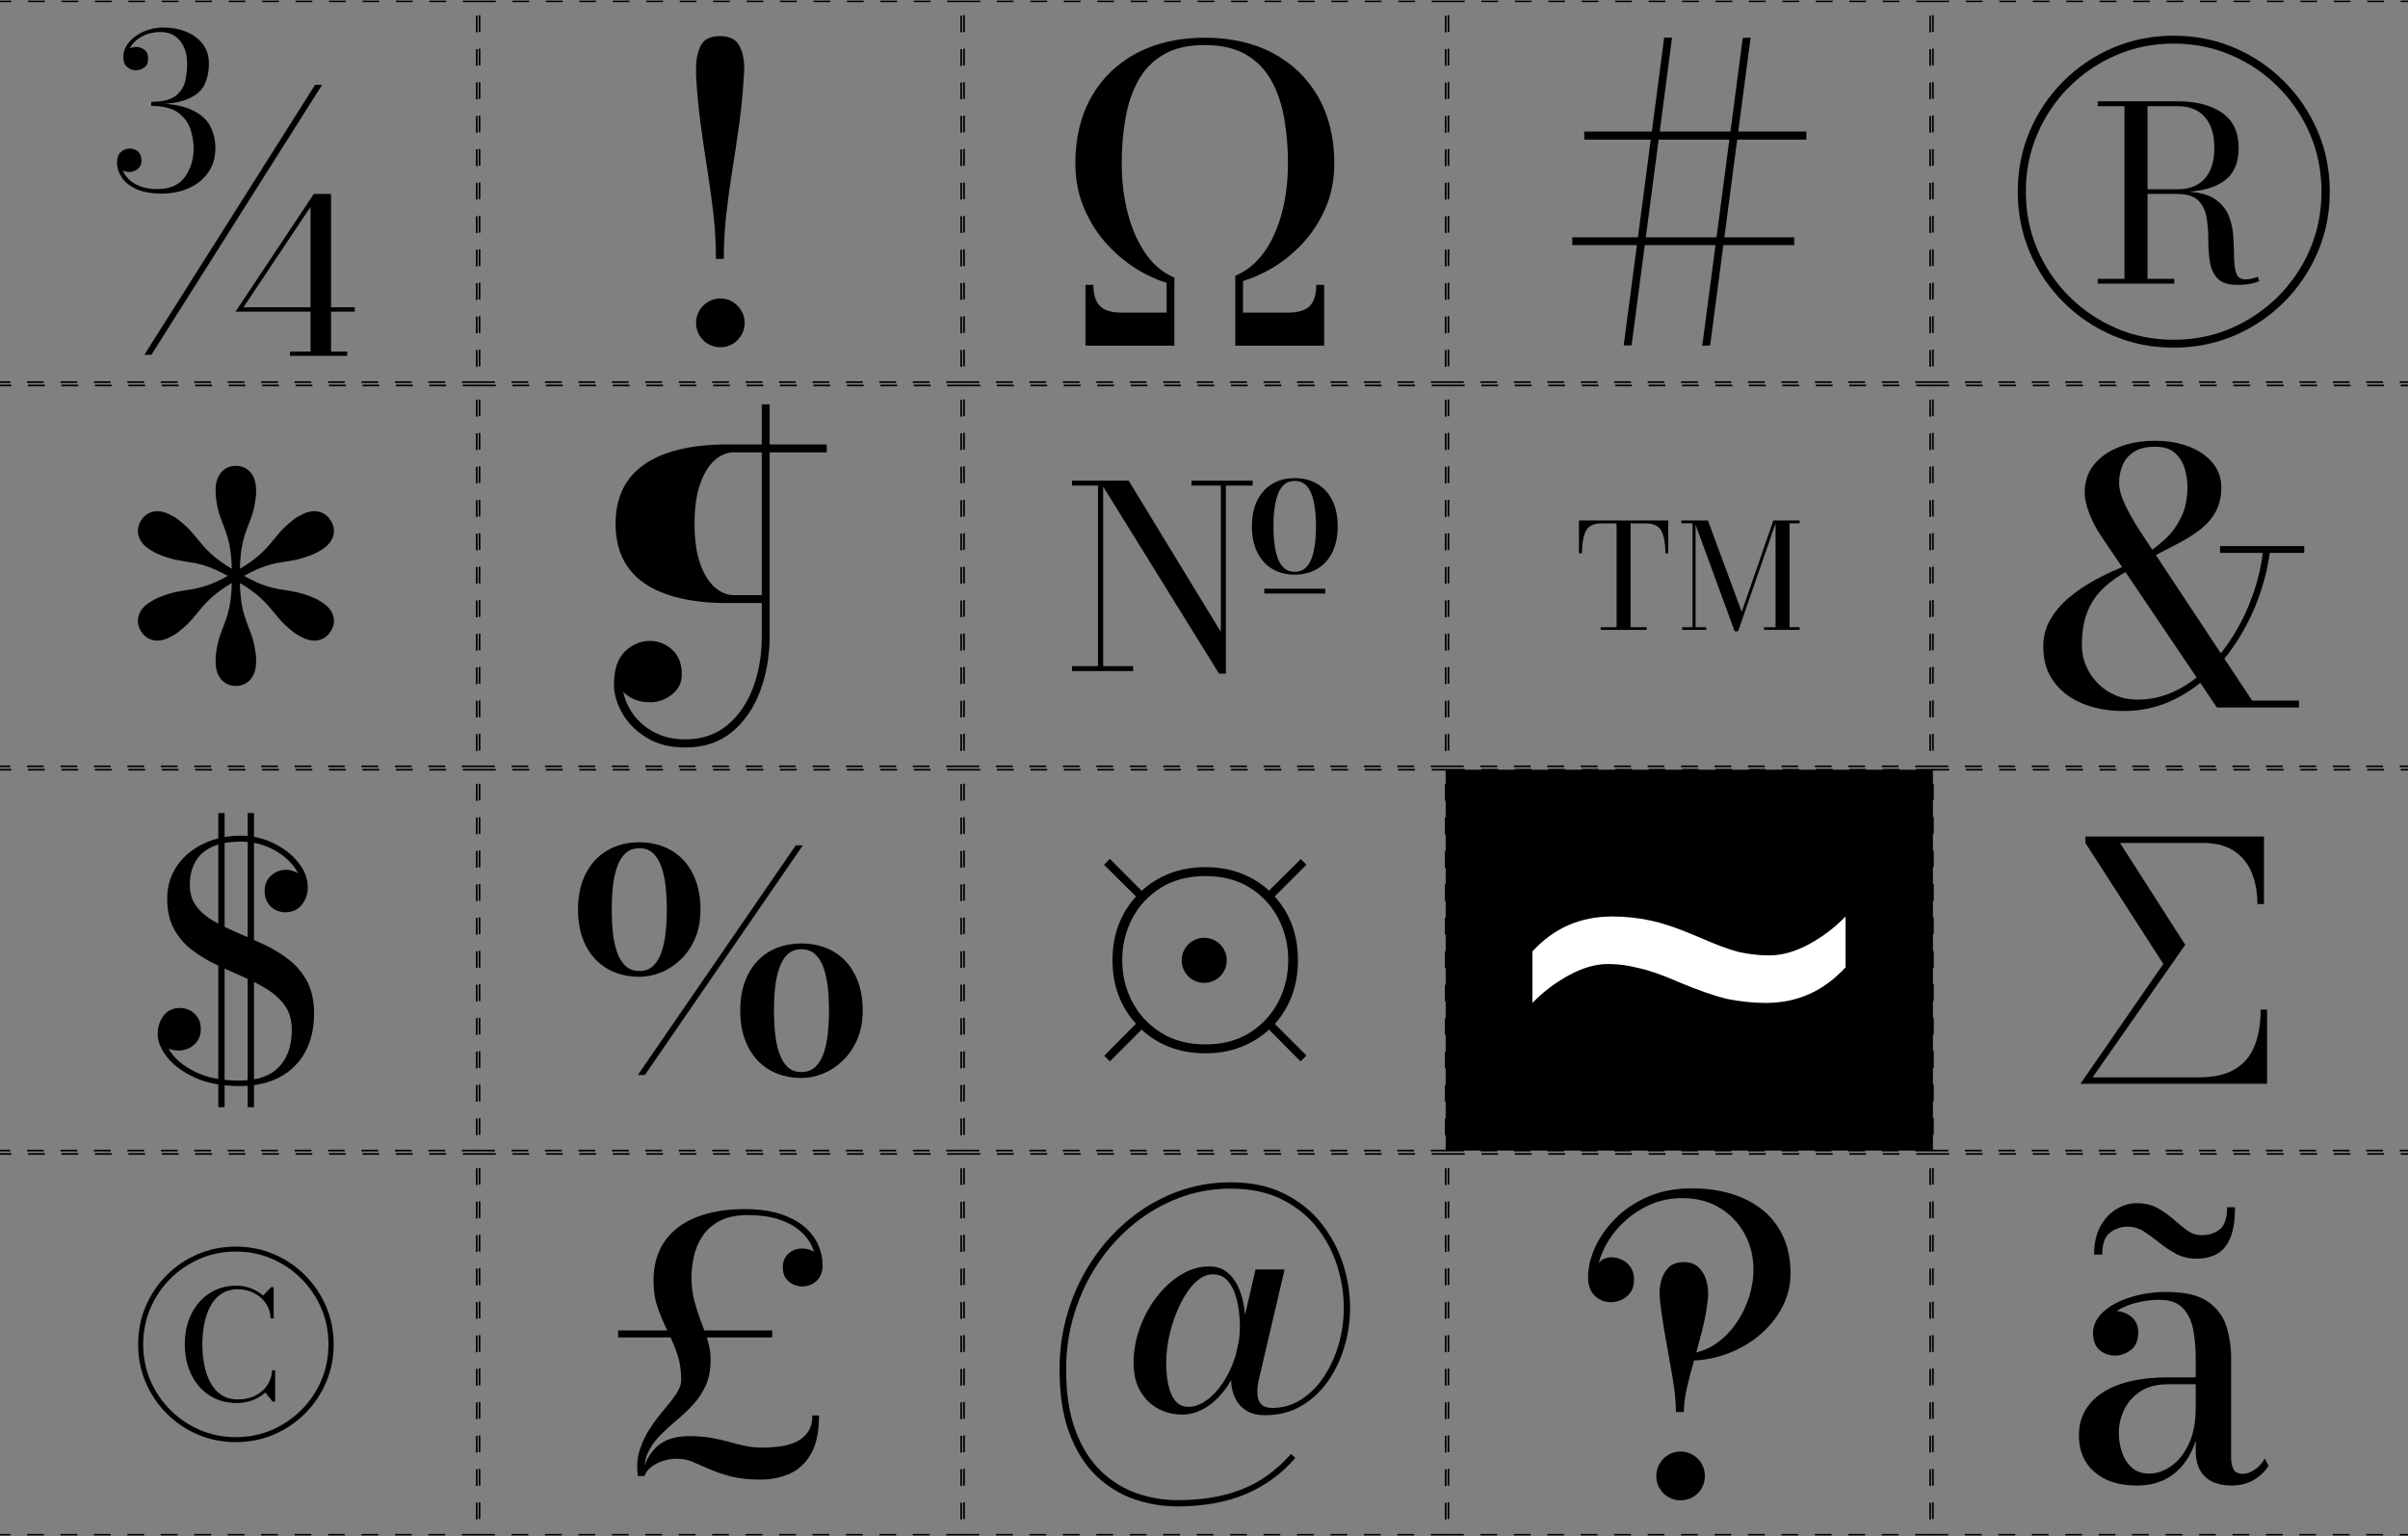 <svg width="1440" height="919" viewBox="0 0 1440 919" fill="none" xmlns="http://www.w3.org/2000/svg">
<rect x="0" y="0" width="1440" height="919" fill="#808080" stroke="none"/>
<g clip-path="url(#clip0_201:143)">
<path d="M96.545 115.78C90.451 115.78 85.451 114.884 81.543 113.092C77.635 111.3 74.729 108.984 72.832 106.151C70.927 103.319 69.979 100.32 69.979 97.161C69.979 94.511 70.715 92.461 72.187 91.026C73.659 89.591 75.503 88.877 77.726 88.877C79.661 88.877 81.293 89.507 82.621 90.76C83.948 92.013 84.609 93.79 84.609 96.09C84.609 98.171 83.873 99.819 82.4 101.041C80.928 102.264 79.228 102.871 77.294 102.871C75.427 102.871 73.765 102.332 72.293 101.254C70.821 100.176 70.085 98.816 70.085 97.161H72.559C72.559 100.031 73.416 102.666 75.138 105.073C76.861 107.48 79.312 109.417 82.507 110.882C85.694 112.355 89.518 113.092 93.957 113.092C101.629 113.092 107.183 110.654 110.628 105.772C114.073 100.897 115.788 95.187 115.788 88.656C115.788 85.141 115.181 81.428 113.96 77.517C112.738 73.607 110.317 70.273 106.698 67.509C103.078 64.745 97.645 63.363 90.406 63.363V61.746C100.733 61.746 108.671 62.999 114.233 65.512C119.787 68.025 123.604 71.321 125.683 75.414C127.762 79.507 128.802 83.918 128.802 88.649C128.802 94.245 127.383 99.075 124.553 103.122C121.722 107.177 117.867 110.297 112.988 112.484C108.124 114.686 102.638 115.78 96.545 115.78ZM90.413 62.399V60.888C97.228 60.888 102.137 59.665 105.15 57.228C108.162 54.79 110.044 51.829 110.795 48.351C111.547 44.873 111.926 41.479 111.926 38.184C111.926 34.456 111.296 31.152 110.044 28.282C108.792 25.412 106.978 23.172 104.611 21.555C102.243 19.937 99.337 19.132 95.9 19.132C93.464 19.132 91.074 19.489 88.752 20.21C86.422 20.932 84.32 21.972 82.461 23.331C80.594 24.698 79.13 26.293 78.052 28.123C76.975 29.953 76.436 31.942 76.436 34.099H73.962C73.962 32.162 74.767 30.674 76.383 29.634C77.999 28.593 79.623 28.07 81.277 28.07C83.212 28.07 84.912 28.647 86.384 29.793C87.856 30.94 88.592 32.663 88.592 34.957C88.592 37.538 87.788 39.368 86.172 40.447C84.555 41.525 82.924 42.064 81.277 42.064C79.342 42.064 77.605 41.403 76.064 40.075C74.524 38.746 73.75 36.756 73.75 34.099C73.75 30.94 74.843 28.039 77.028 25.381C79.213 22.731 82.135 20.575 85.792 18.927C89.45 17.279 93.464 16.452 97.835 16.452C102.638 16.452 107.1 17.279 111.228 18.927C115.348 20.582 118.664 23.02 121.176 26.247C123.688 29.474 124.94 33.461 124.94 38.191C124.94 42.497 124.135 46.498 122.519 50.189C120.903 53.887 117.625 56.848 112.677 59.065C107.73 61.283 100.308 62.399 90.413 62.399ZM86.331 212.207L188.399 50.773H192.596L90.527 212.207H86.331ZM173.443 212.853V210.271H185.706V123.745L145.587 183.801H212.166V186.382H140.86L187.648 115.992H197.976V210.271H207.658V212.853H173.443Z" fill="black"/>
<path d="M141.034 410.256C137.483 410.256 134.577 408.965 132.315 406.376C130.054 403.794 128.923 400.157 128.923 395.472C128.923 394.743 128.939 394.021 128.984 393.292C129.022 392.563 129.083 391.796 129.166 390.991C129.728 386.709 130.517 383.14 131.526 380.27C132.535 377.407 133.567 374.635 134.614 371.97C135.662 369.305 136.549 366.177 137.278 362.577C138.006 358.986 138.447 354.361 138.613 348.704C133.772 351.613 129.978 354.301 127.231 356.761C124.484 359.229 122.208 361.567 120.394 363.785C118.581 366.01 116.684 368.265 114.703 370.573C112.723 372.874 110.044 375.357 106.652 378.022C106.007 378.592 105.377 379.032 104.778 379.359C104.171 379.685 103.549 380.042 102.904 380.452C98.783 382.798 95.095 383.626 91.825 382.935C88.554 382.252 85.99 380.368 84.138 377.301C82.362 374.233 81.998 371.082 83.045 367.847C84.093 364.62 86.68 361.833 90.793 359.487C91.438 359.084 92.068 358.72 92.667 358.393C93.274 358.075 93.98 357.748 94.784 357.421C98.738 355.804 102.213 354.695 105.195 354.088C108.177 353.481 111.106 352.979 113.975 352.577C116.843 352.174 120.007 351.408 123.483 350.276C126.95 349.145 131.192 347.208 136.193 344.46C131.185 341.711 126.95 339.775 123.483 338.643C120.015 337.512 116.843 336.745 113.975 336.342C111.106 335.94 108.185 335.431 105.195 334.831C102.205 334.224 98.738 333.115 94.784 331.498C93.98 331.179 93.274 330.83 92.667 330.465C92.06 330.101 91.438 329.759 90.793 329.433C86.672 327.094 84.093 324.307 83.045 321.072C81.998 317.845 82.355 314.694 84.138 311.619C85.99 308.551 88.554 306.675 91.825 305.984C95.095 305.301 98.783 306.129 102.904 308.467C103.549 308.794 104.178 309.136 104.778 309.5C105.385 309.865 106.007 310.328 106.652 310.89C110.044 313.555 112.723 316.038 114.703 318.339C116.684 320.64 118.581 322.902 120.394 325.127C122.208 327.352 124.492 329.691 127.231 332.151C129.978 334.619 133.772 337.299 138.613 340.207C138.447 334.558 138.006 329.934 137.278 326.334C136.549 322.743 135.662 319.607 134.614 316.942C133.567 314.276 132.535 311.512 131.526 308.642C130.517 305.779 129.728 302.203 129.166 297.92C129.083 297.032 129.022 296.242 128.984 295.559C128.946 294.875 128.923 294.162 128.923 293.44C128.923 288.672 130.054 285.019 132.315 282.476C134.577 279.932 137.483 278.656 141.034 278.656C144.585 278.656 147.492 279.932 149.753 282.476C152.014 285.019 153.145 288.679 153.145 293.44C153.145 294.169 153.145 294.875 153.145 295.559C153.145 296.242 153.061 297.032 152.902 297.92C152.34 302.203 151.551 305.779 150.542 308.642C149.533 311.512 148.501 314.276 147.454 316.942C146.406 319.607 145.519 322.735 144.79 326.334C144.062 329.926 143.622 334.55 143.462 340.207C148.304 337.299 152.098 334.619 154.845 332.151C157.591 329.691 159.868 327.344 161.689 325.127C163.503 322.91 165.4 320.647 167.38 318.339C169.361 316.038 172.039 313.555 175.431 310.89C176.076 310.328 176.721 309.857 177.366 309.5C178.011 309.136 178.618 308.794 179.18 308.467C183.293 306.129 187.011 305.301 190.319 305.984C193.628 306.675 196.17 308.551 197.945 311.619C199.797 314.686 200.184 317.838 199.099 321.072C198.006 324.307 195.403 327.094 191.29 329.433C190.721 329.759 190.122 330.101 189.477 330.465C188.832 330.83 188.103 331.171 187.299 331.498C183.346 333.115 179.87 334.224 176.888 334.831C173.898 335.439 170.977 335.94 168.109 336.342C165.24 336.745 162.076 337.512 158.608 338.643C155.14 339.775 150.899 341.711 145.898 344.46C150.899 347.208 155.14 349.145 158.608 350.276C162.076 351.408 165.248 352.174 168.109 352.577C170.977 352.979 173.898 353.488 176.888 354.088C179.87 354.695 183.346 355.804 187.299 357.421C188.103 357.748 188.832 358.067 189.477 358.393C190.122 358.72 190.729 359.084 191.29 359.487C195.403 361.833 198.014 364.62 199.099 367.847C200.191 371.082 199.804 374.225 197.945 377.301C196.17 380.368 193.628 382.252 190.319 382.935C187.011 383.626 183.293 382.798 179.18 380.452C178.611 380.05 178.011 379.685 177.366 379.359C176.721 379.04 176.076 378.592 175.431 378.022C172.039 375.357 169.361 372.874 167.38 370.573C165.4 368.272 163.503 366.01 161.689 363.785C159.875 361.567 157.591 359.221 154.845 356.761C152.098 354.301 148.304 351.613 143.462 348.704C143.622 354.361 144.069 358.986 144.79 362.577C145.519 366.169 146.406 369.305 147.454 371.97C148.501 374.635 149.533 377.407 150.542 380.27C151.551 383.14 152.34 386.709 152.902 390.991C153.061 391.796 153.145 392.563 153.145 393.292C153.145 394.021 153.145 394.743 153.145 395.472C153.145 400.157 152.014 403.794 149.753 406.376C147.492 408.957 144.585 410.256 141.034 410.256Z" fill="black"/>
<path d="M428.125 154.87C428.125 145.743 427.639 136.92 426.675 128.4C425.704 119.88 424.535 111.277 423.162 102.59C421.788 93.911 420.453 84.898 419.163 75.573C417.873 66.241 416.902 56.248 416.257 45.587C416.257 44.699 416.257 43.909 416.257 43.226C416.257 42.542 416.257 41.836 416.257 41.107C416.257 35.534 417.205 30.887 419.102 27.174C420.999 23.46 424.808 21.6 430.545 21.6C436.198 21.6 440.03 23.46 442.049 27.174C444.067 30.887 445.076 35.534 445.076 41.107C445.076 41.836 445.038 42.542 444.955 43.226C444.872 43.917 444.834 44.699 444.834 45.587C444.189 56.248 443.195 66.241 441.867 75.573C440.531 84.905 439.18 93.911 437.807 102.59C436.434 111.277 435.265 119.873 434.294 128.4C433.322 136.92 432.837 145.743 432.837 154.87H428.125ZM430.788 207.697C428.125 207.697 425.681 207.051 423.465 205.76C421.242 204.47 419.489 202.715 418.199 200.491C416.909 198.273 416.264 195.828 416.264 193.163C416.264 190.498 416.909 188.053 418.199 185.836C419.489 183.618 421.242 181.834 423.465 180.505C425.681 179.176 428.125 178.508 430.788 178.508C433.451 178.508 435.872 179.176 438.05 180.505C440.228 181.842 441.988 183.618 443.316 185.836C444.644 188.06 445.312 190.498 445.312 193.163C445.312 195.828 444.644 198.273 443.316 200.491C441.98 202.715 440.228 204.47 438.05 205.76C435.872 207.051 433.451 207.697 430.788 207.697Z" fill="black"/>
<path d="M1010.58 813.787V809.55C1016.15 808.904 1021.25 807.006 1025.89 803.855C1030.53 800.703 1034.55 796.724 1037.94 791.918C1041.33 787.111 1043.95 781.88 1045.81 776.23C1047.67 770.581 1048.59 764.924 1048.59 759.267C1048.59 751.673 1046.86 744.65 1043.39 738.188C1039.92 731.726 1035 726.517 1028.61 722.561C1022.24 718.605 1014.65 716.623 1005.85 716.623C999.392 716.623 993.359 717.792 987.751 720.138C982.144 722.485 977.135 725.575 972.742 729.41C968.341 733.244 964.706 737.489 961.845 742.129C958.977 746.776 957.019 751.4 955.972 756.002C956.617 754.627 957.687 753.617 959.182 752.972C960.677 752.326 962.065 752 963.363 752C965.784 752 968.045 752.524 970.139 753.572C972.233 754.62 973.933 756.138 975.223 758.112C976.513 760.094 977.158 762.494 977.158 765.319C977.158 768.553 976.43 771.158 974.98 773.132C973.523 775.114 971.733 776.564 969.593 777.491C967.453 778.417 965.374 778.888 963.355 778.888C959.645 778.888 956.435 777.612 953.726 775.068C951.017 772.525 949.666 768.789 949.666 763.861C949.666 758.287 951.04 752.433 953.787 746.29C956.534 740.154 960.563 734.376 965.897 728.962C971.224 723.548 977.72 719.166 985.391 715.818C993.055 712.469 1001.77 710.791 1011.55 710.791C1020.67 710.791 1028.88 711.96 1036.19 714.307C1043.49 716.653 1049.72 720.024 1054.89 724.421C1060.06 728.825 1063.99 734.156 1066.7 740.412C1069.4 746.669 1070.75 753.762 1070.75 761.674C1070.75 767.49 1069.66 773.003 1067.48 778.212C1065.3 783.421 1062.27 788.205 1058.4 792.571C1054.52 796.929 1050.04 800.688 1044.96 803.839C1039.87 806.991 1034.4 809.436 1028.55 811.167C1022.7 812.913 1016.71 813.787 1010.58 813.787ZM1005.01 897.381C1002.34 897.381 999.9 896.736 997.684 895.445C995.461 894.154 993.708 892.4 992.418 890.175C991.128 887.958 990.483 885.513 990.483 882.848C990.483 880.183 991.128 877.737 992.418 875.52C993.708 873.303 995.461 871.519 997.684 870.19C999.9 868.861 1002.34 868.193 1005.01 868.193C1007.67 868.193 1010.11 868.861 1012.33 870.19C1014.55 871.526 1016.31 873.303 1017.6 875.52C1018.89 877.745 1019.53 880.183 1019.53 882.848C1019.53 885.513 1018.89 887.958 1017.6 890.175C1016.31 892.4 1014.55 894.154 1012.33 895.445C1010.11 896.736 1007.67 897.381 1005.01 897.381ZM1002.22 844.562C1002.22 838.829 1001.59 832.246 1000.35 824.812C999.096 817.378 997.722 809.587 996.227 801.425C994.732 793.269 993.541 785.35 992.653 777.68C992.57 776.792 992.509 775.987 992.471 775.258C992.433 774.529 992.41 773.8 992.41 773.079C992.41 770.74 992.813 768.151 993.625 765.326C994.429 762.501 995.886 760.056 997.98 757.999C1000.07 755.941 1003.03 754.908 1006.82 754.908C1010.61 754.908 1013.58 755.941 1015.72 757.999C1017.86 760.056 1019.36 762.501 1020.2 765.326C1021.05 768.151 1021.47 770.74 1021.47 773.079C1021.47 773.808 1021.47 774.537 1021.47 775.258C1021.47 775.987 1021.39 776.792 1021.23 777.68C1020.59 783.497 1019.49 789.435 1017.96 795.494C1016.43 801.554 1014.81 807.53 1013.12 813.43C1011.43 819.33 1009.97 824.918 1008.76 830.211C1007.55 835.503 1006.95 840.287 1006.95 844.57H1002.22V844.562Z" fill="black"/>
<path d="M940.227 146.631V141.908H1072.93V146.631H940.227ZM947.375 83.508V78.664H1080.2V83.508H947.375ZM970.981 206.611L995.195 22.451H999.915L975.701 206.611H970.981ZM1017.96 206.854L1042.17 22.694L1046.89 22.451L1022.68 206.611L1017.96 206.854Z" fill="black"/>
<path d="M143.485 649.597C132.793 649.597 123.786 647.903 116.479 644.517C109.164 641.13 103.64 637.037 99.906 632.238C96.173 627.439 94.299 622.944 94.299 618.753C94.299 614.303 95.475 610.552 97.827 607.492C100.179 604.432 103.48 602.898 107.73 602.898C109.725 602.898 111.66 603.368 113.527 604.302C115.394 605.236 116.957 606.656 118.216 608.555C119.476 610.453 120.098 612.822 120.098 615.662C120.098 618.244 119.469 620.484 118.216 622.382C116.957 624.288 115.333 625.754 113.337 626.779C111.342 627.811 109.247 628.328 107.054 628.328C104.99 628.328 102.995 628.009 101.067 627.363C99.132 626.718 97.554 625.685 96.332 624.273C95.111 622.853 94.496 621.015 94.496 618.76H98.168C98.168 622.564 99.876 626.612 103.291 630.894C106.705 635.184 111.729 638.822 118.361 641.821C124.993 644.82 133.211 646.316 142.999 646.316C153.691 646.316 161.613 643.628 166.766 638.245C171.918 632.861 174.498 625.404 174.498 615.859C174.498 610.187 173.147 605.434 170.438 601.599C167.729 597.765 164.17 594.477 159.762 591.736C155.353 588.994 150.504 586.481 145.223 584.195C139.941 581.91 134.645 579.503 129.326 576.989C124.014 574.476 119.15 571.53 114.733 568.143C110.317 564.757 106.758 560.603 104.057 555.667C101.348 550.739 99.997 544.695 99.997 537.535C99.997 531.733 101.173 526.509 103.526 521.87C105.878 517.23 109.095 513.266 113.186 509.978C117.276 506.691 121.942 504.177 127.193 502.438C132.444 500.699 137.999 499.826 143.864 499.826C150.823 499.826 157.356 501.307 163.48 504.276C169.596 507.245 174.559 511.095 178.36 515.833C182.162 520.571 184.059 525.552 184.059 530.769C184.059 534.702 182.868 538.165 180.485 541.164C178.102 544.164 174.786 545.659 170.529 545.659C168.594 545.659 166.682 545.196 164.777 544.255C162.88 543.321 161.317 541.901 160.088 540.002C158.866 538.104 158.252 535.735 158.252 532.895C158.252 529.03 159.557 525.947 162.167 523.662C164.777 521.376 167.722 520.229 171.007 520.229C173.132 520.229 175.181 520.746 177.146 521.778C179.111 522.811 180.72 524.117 181.98 525.697C183.239 527.276 183.862 528.969 183.862 530.777H180.189C180.189 526.069 178.497 521.642 175.112 517.481C171.728 513.32 167.304 509.941 161.826 507.328C156.347 504.716 150.459 503.41 144.145 503.41C136.997 503.41 131.162 504.473 126.654 506.599C122.147 508.726 118.831 511.74 116.699 515.643C114.574 519.546 113.512 524.102 113.512 529.326C113.512 534.421 114.847 538.704 117.518 542.189C120.189 545.667 123.733 548.651 128.149 551.134C132.558 553.617 137.422 555.971 142.741 558.196C148.053 560.421 153.35 562.79 158.639 565.303C163.92 567.817 168.769 570.831 173.177 574.347C177.586 577.863 181.13 582.176 183.809 587.301C186.48 592.427 187.815 598.729 187.815 606.201C187.815 615.161 186.009 622.898 182.405 629.406C178.793 635.921 173.678 640.91 167.039 644.395C160.429 647.858 152.568 649.597 143.485 649.597ZM130.54 662.262V486.287H134.311V662.262H130.54ZM148.129 662.262V486.287H151.9V662.262H148.129Z" fill="black"/>
<path d="M369.635 799.944V795.745H461.77V799.944H369.635ZM381.495 882.832C380.676 877.168 381.032 871.966 382.565 867.228C384.098 862.49 386.192 858.124 388.856 854.13C391.512 850.136 394.274 846.476 397.134 843.127C399.995 839.786 402.416 836.65 404.396 833.711C406.369 830.78 407.363 828.016 407.363 825.42C407.363 819.55 406.529 814.25 404.859 809.512C403.19 804.773 401.262 800.202 399.085 795.798C396.899 791.394 394.979 786.83 393.31 782.085C391.641 777.346 390.806 772.039 390.806 766.177C390.806 756.624 393.052 748.682 397.552 742.334C402.052 735.986 408.373 731.217 416.522 728.005C424.664 724.801 434.225 723.198 445.205 723.198C453.522 723.198 460.632 724.155 466.528 726.061C472.424 727.975 477.25 730.534 480.999 733.738C484.747 736.942 487.509 740.542 489.285 744.536C491.053 748.53 491.941 752.638 491.941 756.867C491.941 759.662 491.341 762 490.15 763.876C488.959 765.751 487.441 767.149 485.597 768.075C483.753 768.994 481.78 769.457 479.663 769.457C477.956 769.457 476.218 769.062 474.45 768.28C472.675 767.498 471.18 766.268 469.95 764.597C468.721 762.927 468.107 760.725 468.107 757.999C468.107 755.614 468.653 753.579 469.746 751.909C470.838 750.238 472.265 748.963 474.04 748.074C475.808 747.186 477.683 746.745 479.663 746.745C481.636 746.745 483.548 747.155 485.392 747.975C487.236 748.796 488.746 749.972 489.945 751.506C491.137 753.04 491.736 754.832 491.736 756.875H488.056C488.056 752.919 487.236 749.152 485.605 745.568C483.966 741.984 481.477 738.78 478.138 735.948C474.799 733.115 470.573 730.883 465.458 729.243C460.344 727.603 454.311 726.79 447.361 726.79C440.273 726.79 434.506 728.005 430.082 730.42C425.651 732.842 422.221 735.963 419.808 739.782C417.387 743.602 415.733 747.664 414.845 751.962C413.957 756.26 413.517 760.322 413.517 764.142C413.517 769.191 414.094 773.884 415.255 778.212C416.416 782.548 417.744 786.641 419.246 790.49C420.741 794.348 422.077 798.129 423.23 801.85C424.391 805.571 424.968 809.337 424.968 813.156C424.968 819.299 423.959 824.546 421.948 828.912C419.937 833.279 417.349 837.136 414.177 840.477C411.006 843.818 407.682 846.939 404.207 849.84C400.731 852.74 397.491 855.724 394.494 858.792C391.496 861.86 389.129 865.307 387.384 869.127C385.646 872.946 384.978 877.517 385.388 882.84H381.495V882.832ZM454.918 884.981C447.968 884.981 442.034 884.351 437.124 883.091C432.215 881.83 427.935 880.38 424.292 878.74C420.65 877.1 417.304 875.657 414.269 874.389C411.233 873.128 408.115 872.498 404.912 872.498C402.12 872.498 399.358 872.923 396.626 873.774C393.902 874.624 391.527 875.824 389.516 877.358C387.505 878.891 386.154 880.714 385.479 882.832H383.332C384.356 879.013 385.631 875.634 387.164 872.703C388.696 869.772 390.593 867.281 392.84 865.231C395.086 863.181 397.779 861.632 400.921 860.576C404.055 859.521 407.735 858.989 411.962 858.989C417.076 858.989 421.538 859.331 425.355 860.015C429.172 860.698 432.7 861.495 435.94 862.422C439.18 863.34 442.398 864.145 445.6 864.829C448.802 865.512 452.346 865.854 456.231 865.854C459.433 865.854 462.757 865.634 466.202 865.186C469.647 864.745 472.849 863.857 475.816 862.528C478.783 861.199 481.181 859.255 483.025 856.696C484.869 854.137 485.787 850.781 485.787 846.62H489.778C489.778 856.514 488.139 864.236 484.869 869.795C481.598 875.353 477.303 879.279 471.984 881.564C466.68 883.835 460.981 884.981 454.918 884.981Z" fill="black"/>
<path d="M1244.12 648.215L1293.68 576.541L1247.08 504.177V500.335H1353.87V540.754H1349.93C1349.93 533.723 1348.8 527.443 1346.53 521.923C1344.27 516.402 1340.72 512.067 1335.9 508.908C1331.07 505.757 1324.81 504.177 1317.13 504.177H1267.77L1306.78 565.106L1251.41 644.372H1315.05C1324.05 644.372 1331.24 642.732 1336.62 639.444C1342.01 636.156 1345.9 631.494 1348.3 625.442C1350.69 619.398 1351.89 612.2 1351.89 603.855H1355.73V648.215H1244.12Z" fill="black"/>
<path d="M382.375 584.256C377.193 584.256 372.367 583.406 367.92 581.69C363.466 579.981 359.581 577.415 356.249 573.998C352.926 570.581 350.331 566.366 348.472 561.362C346.612 556.358 345.679 550.588 345.679 544.057C345.679 537.527 346.605 531.756 348.472 526.752C350.331 521.748 352.926 517.534 356.249 514.117C359.573 510.7 363.466 508.118 367.92 506.379C372.374 504.64 377.193 503.767 382.375 503.767C387.498 503.767 392.286 504.64 396.74 506.379C401.194 508.118 405.064 510.7 408.365 514.117C411.658 517.534 414.238 521.748 416.097 526.752C417.956 531.756 418.89 537.527 418.89 544.057C418.89 550.588 417.805 556.358 415.642 561.362C413.479 566.366 410.596 570.581 406.992 573.998C403.395 577.415 399.441 579.981 395.139 581.69C390.844 583.406 386.587 584.256 382.375 584.256ZM382.375 580.778C385.729 580.778 388.476 579.753 390.609 577.711C392.741 575.668 394.41 572.904 395.594 569.426C396.785 565.949 397.605 562.008 398.068 557.611C398.523 553.215 398.751 548.697 398.751 544.057C398.751 539.357 398.523 534.824 398.068 530.458C397.613 526.091 396.785 522.173 395.594 518.688C394.403 515.21 392.741 512.446 390.609 510.404C388.476 508.361 385.729 507.336 382.375 507.336C378.961 507.336 376.168 508.361 374.006 510.404C371.843 512.446 370.159 515.21 368.975 518.688C367.783 522.166 366.964 526.091 366.501 530.458C366.046 534.824 365.818 539.357 365.818 544.057C365.818 548.697 366.046 553.215 366.501 557.611C366.956 562.008 367.783 565.941 368.975 569.426C370.166 572.904 371.843 575.668 374.006 577.711C376.168 579.753 378.961 580.778 382.375 580.778ZM381.465 642.952L475.9 505.597H480.111L385.669 642.952H381.465ZM479.193 644.782C474.071 644.782 469.275 643.909 464.828 642.17C460.374 640.431 456.504 637.85 453.203 634.433C449.91 631.016 447.33 626.801 445.471 621.798C443.612 616.794 442.679 611.023 442.679 604.492C442.679 597.962 443.604 592.191 445.471 587.187C447.33 582.183 449.91 577.969 453.203 574.552C456.497 571.135 460.374 568.568 464.828 566.86C469.283 565.151 474.071 564.293 479.193 564.293C484.376 564.293 489.194 565.151 493.648 566.86C498.103 568.568 501.988 571.135 505.319 574.552C508.643 577.969 511.238 582.183 513.097 587.187C514.956 592.191 515.889 597.962 515.889 604.492C515.889 611.023 514.789 616.794 512.596 621.798C510.403 626.801 507.52 631.016 503.946 634.433C500.379 637.85 496.426 640.431 492.093 642.17C487.76 643.917 483.465 644.782 479.193 644.782ZM479.193 641.214C482.608 641.214 485.4 640.188 487.563 638.146C489.725 636.103 491.41 633.339 492.594 629.862C493.785 626.384 494.604 622.443 495.067 618.046C495.523 613.65 495.75 609.132 495.75 604.492C495.75 599.792 495.523 595.259 495.067 590.893C494.612 586.527 493.785 582.608 492.594 579.123C491.402 575.645 489.725 572.881 487.563 570.839C485.4 568.796 482.608 567.771 479.193 567.771C475.839 567.771 473.092 568.796 470.96 570.839C468.82 572.881 467.158 575.645 465.974 579.123C464.783 582.601 463.963 586.527 463.501 590.893C463.045 595.259 462.818 599.792 462.818 604.492C462.818 609.132 463.045 613.65 463.501 618.046C463.956 622.443 464.783 626.376 465.974 629.862C467.166 633.339 468.827 636.103 470.96 638.146C473.092 640.196 475.839 641.214 479.193 641.214Z" fill="black"/>
<path d="M703.954 901.018C695.144 901.018 686.554 899.568 678.192 896.675C669.83 893.782 662.287 889.127 655.572 882.726C648.849 876.325 643.514 867.874 639.553 857.387C635.6 846.901 633.619 834.091 633.619 818.965C633.619 806.869 635.342 795.266 638.779 784.165C642.217 773.064 647.073 762.843 653.349 753.511C659.616 744.179 667.015 736.039 675.536 729.091C684.058 722.143 693.429 716.752 703.658 712.917C713.887 709.09 724.654 707.177 735.976 707.177C748.193 707.177 758.794 709.394 767.763 713.836C776.732 718.278 784.146 724.163 789.996 731.506C795.847 738.841 800.202 746.935 803.071 755.781C805.931 764.628 807.365 773.466 807.365 782.282C807.365 790.004 806.258 797.666 804.034 805.259C801.819 812.853 798.548 819.755 794.246 825.966C789.935 832.178 784.616 837.151 778.28 840.88C771.944 844.615 764.659 846.476 756.426 846.476C752.116 846.476 748.55 845.64 745.719 843.962C742.889 842.292 740.719 840.082 739.209 837.349C737.699 834.615 736.765 831.638 736.409 828.419C736.052 825.199 736.234 822.109 736.94 819.147L750.834 759.297H768.195L754.21 819.147C754.021 820.112 753.679 821.517 753.194 823.347C752.708 825.176 752.344 827.158 752.086 829.285C751.828 831.411 751.843 833.453 752.131 835.412C752.42 837.379 753.239 838.981 754.59 840.242C755.941 841.495 757.997 842.125 760.767 842.125C767.065 842.125 772.839 840.454 778.083 837.106C783.326 833.757 787.841 829.239 791.635 823.544C795.429 817.849 798.373 811.448 800.46 804.333C802.547 797.226 803.594 789.868 803.594 782.274C803.594 773.777 802.259 765.334 799.588 756.936C796.917 748.537 792.819 740.86 787.287 733.913C781.755 726.965 774.729 721.399 766.207 717.215C757.686 713.031 747.571 710.943 735.87 710.943C725.064 710.943 714.76 712.811 704.948 716.539C695.137 720.275 686.137 725.484 677.934 732.181C669.731 738.879 662.614 746.745 656.566 755.781C650.518 764.825 645.844 774.704 642.528 785.418C639.212 796.132 637.558 807.317 637.558 818.965C637.558 833.446 639.424 845.678 643.15 855.648C646.883 865.626 651.914 873.667 658.251 879.78C664.587 885.893 671.712 890.335 679.619 893.106C687.533 895.87 695.637 897.26 703.931 897.26C714.221 897.26 723.463 896.265 731.666 894.268C739.869 892.271 747.244 889.249 753.808 885.194C760.364 881.139 766.443 875.961 772.043 869.651L774.554 872.065C766.45 881.526 756.593 888.717 744.983 893.638C733.388 898.551 719.707 901.018 703.954 901.018ZM706.845 846.089C701.761 846.089 697.018 844.912 692.617 842.565C688.209 840.219 684.657 836.756 681.956 832.185C679.255 827.614 677.904 821.987 677.904 815.29C677.904 808.016 679.156 800.954 681.668 794.097C684.172 787.24 687.564 781.067 691.843 775.562C696.123 770.057 700.957 765.668 706.359 762.388C711.762 759.107 717.324 757.467 723.046 757.467C727.159 757.467 730.604 758.515 733.366 760.603C736.128 762.699 738.351 765.432 740.021 768.811C741.69 772.19 742.896 775.888 743.64 779.913C744.376 783.937 744.748 787.939 744.748 791.933C744.748 799.268 743.739 806.208 741.713 812.739C739.687 819.269 736.887 825.047 733.32 830.067C729.754 835.086 725.702 839.012 721.164 841.844C716.641 844.669 711.861 846.089 706.845 846.089ZM710.707 841.449C714.312 841.449 717.924 840.143 721.559 837.538C725.193 834.934 728.502 831.358 731.491 826.824C734.481 822.284 736.894 817.105 738.731 811.281C740.567 805.457 741.477 799.359 741.477 792.989C741.477 790.931 741.303 788.212 740.946 784.833C740.59 781.454 739.869 778.03 738.776 774.552C737.683 771.074 736.06 768.151 733.904 765.767C731.749 763.39 728.843 762.198 725.171 762.198C721.634 762.198 718.189 763.807 714.851 767.027C711.504 770.247 708.53 774.491 705.927 779.769C703.324 785.046 701.245 790.794 699.705 796.998C698.164 803.209 697.39 809.307 697.39 815.29C697.39 819.603 697.777 823.757 698.551 827.743C699.325 831.737 700.676 835.017 702.603 837.592C704.531 840.166 707.232 841.449 710.707 841.449Z" fill="black"/>
<path d="M1269.93 425.275C1260.63 425.275 1252.37 423.757 1245.13 420.712C1237.89 417.667 1232.21 413.293 1228.08 407.59C1223.96 401.888 1221.89 394.978 1221.89 386.861C1221.89 380.771 1223.33 375.304 1226.19 370.436C1229.06 365.577 1232.68 361.309 1237.05 357.634C1241.42 353.959 1245.95 350.793 1250.64 348.135C1255.32 345.477 1259.57 343.328 1263.38 341.681C1267.19 340.04 1269.86 338.833 1271.4 338.059L1272.97 341.104C1266.95 344.323 1261.87 347.922 1257.71 351.916C1253.55 355.903 1250.38 360.641 1248.21 366.139C1246.04 371.629 1244.97 378.227 1244.97 385.919C1244.97 390.118 1245.77 394.158 1247.38 398.038C1248.99 401.918 1251.28 405.404 1254.25 408.479C1257.22 411.562 1260.75 413.992 1264.84 415.776C1268.93 417.561 1273.42 418.449 1278.32 418.449C1286.22 418.449 1293.74 416.718 1300.87 413.255C1308 409.793 1314.59 405.054 1320.64 399.033C1326.68 393.019 1332.02 386.124 1336.63 378.356C1341.25 370.588 1345 362.372 1347.91 353.693C1350.81 345.022 1352.68 336.342 1353.52 327.663H1357.71C1356.66 337.041 1354.51 346.396 1351.26 355.736C1348.01 365.076 1343.78 373.907 1338.57 382.236C1333.37 390.566 1327.3 397.962 1320.38 404.432C1313.46 410.901 1305.76 415.996 1297.3 419.702C1288.84 423.415 1279.72 425.275 1269.93 425.275ZM1325.73 423.172L1256.3 320.321C1253.57 316.334 1251.28 311.945 1249.43 307.146C1247.58 302.355 1246.65 298.103 1246.65 294.397C1246.65 288.102 1248.47 282.658 1252.11 278.079C1255.74 273.5 1260.74 269.947 1267.1 267.426C1273.46 264.905 1280.7 263.644 1288.81 263.644C1296.29 263.644 1303.02 264.798 1309 267.107C1314.98 269.415 1319.7 272.65 1323.16 276.811C1326.62 280.972 1328.35 285.855 1328.35 291.451C1328.35 297.115 1327.25 301.96 1325.05 305.984C1322.85 310.009 1319.82 313.525 1315.98 316.532C1312.14 319.539 1307.74 322.34 1302.77 324.93C1297.8 327.519 1292.56 330.245 1287.04 333.115L1284.73 330.283C1288.08 328.187 1291.58 325.439 1295.22 322.044C1298.85 318.65 1301.91 314.398 1304.39 309.295C1306.87 304.185 1308.12 298.065 1308.12 290.927C1308.12 287.639 1307.59 284.161 1306.54 280.486C1305.5 276.811 1303.59 273.683 1300.83 271.093C1298.07 268.504 1294.07 267.213 1288.82 267.213C1283.43 267.213 1279.17 268.246 1276.03 270.311C1272.88 272.376 1270.62 275.072 1269.26 278.39C1267.9 281.716 1267.22 285.232 1267.22 288.937C1267.22 292.575 1268.48 297.04 1270.99 302.317C1273.51 307.602 1277 313.601 1281.48 320.313L1346.82 419.072H1374.82V423.164H1325.73V423.172ZM1327.61 330.716V326.623H1377.95V330.716H1327.61Z" fill="black"/>
<path d="M141.034 745.622C149.131 745.622 156.704 747.125 163.761 750.14C170.818 753.154 177.025 757.338 182.39 762.707C187.754 768.075 191.951 774.286 194.986 781.348C198.021 788.41 199.539 795.988 199.539 804.09C199.539 812.192 198.021 819.77 194.986 826.832C191.951 833.894 187.754 840.105 182.39 845.473C177.025 850.842 170.818 855.026 163.761 858.04C156.704 861.055 149.131 862.558 141.034 862.558C132.938 862.558 125.365 861.055 118.308 858.04C111.251 855.026 105.043 850.842 99.679 845.473C94.314 840.105 90.133 833.894 87.12 826.832C84.108 819.77 82.605 812.192 82.605 804.09C82.605 795.988 84.108 788.41 87.12 781.348C90.133 774.286 94.314 768.075 99.679 762.707C105.043 757.338 111.251 753.154 118.308 750.14C125.365 747.133 132.938 745.622 141.034 745.622ZM141.034 859.597C148.721 859.597 155.907 858.154 162.584 855.269C169.262 852.383 175.143 848.397 180.227 843.309C185.311 838.222 189.28 832.337 192.14 825.655C195.001 818.973 196.428 811.782 196.428 804.09C196.428 796.398 195.001 789.207 192.14 782.525C189.28 775.843 185.311 769.958 180.227 764.871C175.143 759.783 169.262 755.797 162.584 752.911C155.907 750.026 148.721 748.583 141.034 748.583C133.347 748.583 126.161 750.026 119.484 752.911C112.806 755.797 106.925 759.783 101.841 764.871C96.757 769.958 92.789 775.843 89.928 782.525C87.067 789.207 85.641 796.398 85.641 804.09C85.641 811.782 87.067 818.973 89.928 825.655C92.789 832.337 96.757 838.222 101.841 843.309C106.925 848.397 112.806 852.383 119.484 855.269C126.161 858.154 133.347 859.597 141.034 859.597ZM142.4 837.045C146.346 837.045 149.821 836.263 152.834 834.691C155.846 833.119 158.206 831.023 159.929 828.389C161.651 825.754 162.584 822.823 162.736 819.58H164.557V838.26H162.964L158.639 832.869C156.567 834.843 154.048 836.384 151.088 837.5C148.129 838.617 144.927 839.171 141.489 839.171C135.32 839.171 129.902 837.652 125.251 834.615C120.599 831.578 116.98 827.424 114.4 822.162C111.82 816.9 110.53 810.871 110.53 804.09C110.53 797.309 111.82 791.28 114.4 786.018C116.98 780.756 120.599 776.602 125.251 773.565C129.902 770.528 135.32 769.009 141.489 769.009C144.472 769.009 147.347 769.54 150.102 770.604C152.856 771.667 155.277 773.109 157.349 774.932L162.053 769.92H163.647V788.6H161.826C161.674 785.054 160.672 781.978 158.828 779.374C156.984 776.769 154.602 774.742 151.695 773.299C148.789 771.856 145.686 771.135 142.4 771.135C138.401 771.135 135.039 772.061 132.308 773.907C129.576 775.752 127.391 778.25 125.744 781.386C124.097 784.522 122.898 788.053 122.14 791.979C121.381 795.904 121.001 799.936 121.001 804.09C121.001 808.243 121.381 812.276 122.14 816.201C122.898 820.127 124.097 823.658 125.744 826.794C127.391 829.93 129.576 832.428 132.308 834.273C135.039 836.126 138.401 837.045 142.4 837.045Z" fill="black"/>
<path d="M1299.87 207.94C1286.95 207.94 1274.86 205.533 1263.6 200.734C1252.34 195.927 1242.43 189.245 1233.88 180.68C1225.32 172.122 1218.64 162.205 1213.84 150.937C1209.04 139.668 1206.64 127.572 1206.64 114.648C1206.64 101.725 1209.04 89.628 1213.84 78.36C1218.64 67.091 1225.32 57.175 1233.88 48.617C1242.43 40.059 1252.34 33.37 1263.6 28.563C1274.86 23.756 1286.95 21.357 1299.87 21.357C1312.78 21.357 1324.87 23.764 1336.13 28.563C1347.39 33.37 1357.3 40.052 1365.85 48.617C1374.41 57.182 1381.11 67.091 1385.96 78.36C1390.8 89.628 1393.22 101.725 1393.22 114.648C1393.22 127.572 1390.8 139.668 1385.96 150.937C1381.11 162.205 1374.41 172.122 1365.85 180.68C1357.29 189.245 1347.39 195.927 1336.13 200.734C1324.87 205.54 1312.78 207.94 1299.87 207.94ZM1299.87 203.217C1312.14 203.217 1323.6 200.916 1334.26 196.307C1344.91 191.705 1354.3 185.342 1362.41 177.225C1370.52 169.107 1376.86 159.715 1381.42 149.054C1385.98 138.393 1388.26 126.927 1388.26 114.641C1388.26 102.362 1385.98 90.897 1381.42 80.228C1376.86 69.567 1370.52 60.174 1362.41 52.057C1354.3 43.94 1344.91 37.576 1334.26 32.975C1323.6 28.373 1312.14 26.065 1299.87 26.065C1287.6 26.065 1276.14 28.366 1265.48 32.975C1254.82 37.576 1245.44 43.94 1237.33 52.057C1229.21 60.174 1222.88 69.567 1218.32 80.228C1213.76 90.889 1211.47 102.362 1211.47 114.641C1211.47 126.919 1213.75 138.385 1218.32 149.054C1222.88 159.715 1229.21 169.107 1237.33 177.225C1245.44 185.342 1254.82 191.705 1265.48 196.307C1276.13 200.916 1287.6 203.217 1299.87 203.217ZM1338.01 170.383C1332.44 170.383 1328.44 169.07 1326.02 166.442C1323.6 163.815 1322.08 160.444 1321.48 156.328C1320.87 152.212 1320.57 147.831 1320.57 143.184C1320.57 138.537 1320.23 134.156 1319.54 130.04C1318.85 125.917 1317.19 122.545 1314.57 119.926C1311.95 117.298 1307.65 115.985 1301.68 115.985H1284.24V166.754H1300.22V169.662H1254.46V166.754H1270.44V63.515H1254.46V60.607H1302.41C1313.39 60.607 1322.18 62.892 1328.81 67.456C1335.43 72.019 1338.73 79.028 1338.73 88.474C1338.73 96.956 1336.17 103.274 1331.05 107.435C1325.92 111.596 1318.56 113.995 1308.95 114.641C1315.97 115.127 1321.36 116.744 1325.11 119.485C1328.87 122.234 1331.49 125.583 1332.98 129.539C1334.48 133.495 1335.34 137.641 1335.58 141.954C1335.83 146.274 1335.96 150.352 1336.01 154.194C1336.05 158.029 1336.5 161.142 1337.35 163.526C1338.2 165.911 1339.99 167.103 1342.73 167.103C1344.27 167.103 1345.64 166.943 1346.85 166.617C1348.06 166.298 1349.14 165.934 1350.12 165.523L1351.09 168.067C1349.96 168.713 1348.22 169.259 1345.88 169.7C1343.53 170.163 1340.91 170.383 1338.01 170.383ZM1284.24 113.19H1302.4C1309.34 113.19 1314.71 111.049 1318.5 106.766C1322.3 102.484 1324.19 96.386 1324.19 88.474C1324.19 80.478 1322.3 74.32 1318.5 70C1314.71 65.679 1309.34 63.515 1302.4 63.515H1284.24V113.19Z" fill="black"/>
<path d="M957.178 376.754V375.182H966.74V313.023H958.021C952.937 313.023 949.666 314.641 948.217 317.868C946.76 321.103 946.039 325.461 946.039 330.951H944.226V311.323H997.623V330.951H995.931C995.931 325.461 995.188 321.095 993.693 317.868C992.198 314.641 988.912 313.023 983.828 313.023H975.109V375.182H984.67V376.754H957.178ZM1037.33 377.597L1013.97 313.866V375.175H1020.39V376.746H1005.98V375.175H1012.15V313.016H1005.49V311.323H1021.35L1041.57 365.964L1060.46 311.323H1076.2V313.016H1070.14V375.175H1076.2V376.746H1054.89V375.175H1061.8V313.016L1039.4 377.597H1037.33Z" fill="black"/>
<path d="M659.715 287.51V398.448H677.623V401.41H641.048V398.448H656.604V290.471H641.048V287.51H659.715ZM749.104 287.51V290.471H733.093V402.928H728.995L657.515 287.51H674.967L730.057 377.946V290.471H712.529V287.51H749.104ZM748.648 314.77C748.648 320.844 749.726 326.046 751.873 330.374C754.021 334.702 757.01 338.005 760.827 340.283C764.644 342.561 769.114 343.7 774.22 343.7C779.327 343.7 783.819 342.561 787.689 340.283C791.559 338.005 794.572 334.702 796.719 330.374C798.867 326.046 799.944 320.844 799.944 314.77C799.944 308.695 798.867 303.517 796.719 299.242C794.572 294.967 791.559 291.686 787.689 289.408C783.819 287.13 779.327 285.991 774.22 285.991C769.114 285.991 764.644 287.13 760.827 289.408C757.01 291.686 754.021 294.967 751.873 299.242C749.726 303.524 748.648 308.695 748.648 314.77ZM756.085 355.014V352.129H792.508V355.014H756.085ZM761.548 314.77C761.548 306.113 762.55 299.431 764.545 294.724C766.541 290.016 769.766 287.662 774.22 287.662C778.72 287.662 781.975 290.016 783.971 294.724C785.967 299.431 786.968 306.113 786.968 314.77C786.968 323.479 785.967 330.199 783.971 334.93C781.975 339.661 778.72 342.03 774.22 342.03C769.766 342.03 766.541 339.661 764.545 334.93C762.55 330.199 761.548 323.479 761.548 314.77Z" fill="black"/>
<path d="M409.776 447.083C400.739 447.083 393.029 445.124 386.648 441.206C380.266 437.288 375.425 432.421 372.116 426.604C368.808 420.788 367.154 415.055 367.154 409.398C367.154 400.43 369.354 393.847 373.755 389.647C378.157 385.448 383.142 383.345 388.712 383.345C393.712 383.345 398.136 385.099 401.968 388.615C405.8 392.13 407.72 397.036 407.72 403.338C407.72 408.266 405.762 412.283 401.847 415.396C397.931 418.51 393.553 420.059 388.712 420.059C385.001 420.059 381.693 419.39 378.786 418.062C375.88 416.725 373.862 415.252 372.731 413.642C373.619 418.487 375.652 423.096 378.847 427.454C382.034 431.813 386.253 435.374 391.497 438.115C396.74 440.864 402.833 442.231 409.776 442.231C419.702 442.231 428.056 439.422 434.84 433.81C441.616 428.199 446.769 420.742 450.274 411.455C453.788 402.169 455.541 392.032 455.541 381.044V241.844H460.26V380.33C460.26 392.047 458.386 402.989 454.63 413.164C450.874 423.339 445.266 431.54 437.799 437.759C430.34 443.978 420.999 447.083 409.776 447.083ZM435.326 360.702C413.449 360.702 396.785 356.746 385.32 348.826C373.854 340.914 368.125 329.076 368.125 313.327C368.125 297.579 373.854 285.726 385.32 277.768C396.778 269.81 413.449 265.831 435.326 265.831H494.415V270.554H438.839C434.802 270.554 430.985 272.126 427.396 275.277C423.807 278.428 420.901 283.174 418.677 289.515C416.454 295.855 415.346 303.79 415.346 313.32C415.346 322.849 416.454 330.769 418.677 337.064C420.893 343.366 423.799 348.089 427.396 351.241C430.985 354.392 434.802 355.964 438.839 355.964H459.304V360.687H435.326V360.702Z" fill="black"/>
<path d="M1277.71 888.543C1267.22 888.543 1258.84 885.854 1252.59 880.486C1246.33 875.118 1243.2 867.828 1243.2 858.617C1243.2 847.797 1247.84 839.292 1257.12 833.112C1266.4 826.931 1279.64 823.84 1296.84 823.84H1324.32V827.956H1296.84C1289.74 827.956 1284.01 829.452 1279.64 832.436C1275.29 835.427 1272.09 839.141 1270.08 843.583C1268.07 848.025 1267.06 852.467 1267.06 856.909C1267.06 860.949 1267.68 864.829 1268.93 868.542C1270.18 872.255 1272.14 875.33 1274.8 877.752C1277.47 880.175 1280.93 881.39 1285.21 881.39C1289.65 881.39 1294.01 879.917 1298.29 876.97C1302.57 874.024 1306.1 869.62 1308.88 863.766C1311.67 857.911 1313.06 850.584 1313.06 841.775H1315.85C1315.85 850.986 1314.38 859.103 1311.43 866.127C1308.49 873.151 1304.18 878.648 1298.54 882.605C1292.88 886.561 1285.94 888.543 1277.71 888.543ZM1334.13 888.543C1330.33 888.543 1326.84 887.874 1323.66 886.546C1320.47 885.209 1317.9 882.992 1315.97 879.879C1314.03 876.773 1313.06 872.589 1313.06 867.342V812.336C1313.06 806.52 1312.58 800.946 1311.61 795.616C1310.63 790.285 1308.6 785.927 1305.49 782.532C1302.38 779.138 1297.6 777.445 1291.14 777.445C1287.51 777.445 1283.73 777.847 1279.82 778.66C1275.9 779.472 1272.27 780.702 1268.92 782.358C1265.57 784.013 1262.84 786.094 1260.75 788.6C1258.65 791.105 1257.6 794.052 1257.6 797.446H1251.91C1251.91 793.33 1253.26 790.073 1255.96 787.696C1258.66 785.312 1261.63 784.12 1264.86 784.12C1268.33 784.12 1271.5 785.228 1274.37 787.453C1277.23 789.678 1278.67 792.844 1278.67 796.967C1278.67 801.812 1277.19 805.328 1274.25 807.507C1271.31 809.686 1268.18 810.78 1264.86 810.78C1261.15 810.78 1258.03 809.648 1255.48 807.385C1252.93 805.123 1251.66 801.812 1251.66 797.453C1251.66 793.657 1252.89 790.247 1255.36 787.218C1257.81 784.188 1261.12 781.606 1265.28 779.465C1269.44 777.324 1274.12 775.668 1279.33 774.499C1284.53 773.329 1289.88 772.745 1295.37 772.745C1306.51 772.745 1314.84 774.681 1320.37 778.561C1325.89 782.441 1329.59 787.407 1331.45 793.467C1333.31 799.526 1334.23 805.829 1334.23 812.367V871.974C1334.23 874.639 1334.7 876.902 1335.62 878.762C1336.55 880.623 1338.51 881.549 1341.5 881.549C1343.59 881.549 1345.91 880.684 1348.45 878.945C1351 877.206 1352.95 875.004 1354.33 872.338L1356.63 876.697C1354.52 880.091 1351.58 882.916 1347.79 885.179C1344.02 887.404 1339.45 888.543 1334.13 888.543ZM1313.55 752.843C1308.95 752.843 1304.85 751.871 1301.26 749.934C1297.67 747.998 1294.34 745.773 1291.28 743.268C1288.2 740.762 1285.16 738.545 1282.13 736.601C1279.11 734.664 1275.86 733.692 1272.39 733.692C1268.35 733.692 1264.8 734.907 1261.74 737.33C1258.67 739.752 1257.14 744.11 1257.14 750.413H1252.3C1252.3 743.549 1253.59 737.831 1256.17 733.267C1258.75 728.704 1262 725.294 1265.92 723.031C1269.83 720.769 1273.76 719.637 1277.73 719.637C1282.48 719.637 1286.63 720.609 1290.13 722.545C1293.65 724.482 1296.81 726.707 1299.64 729.212C1302.46 731.718 1305.21 733.935 1307.87 735.879C1310.54 737.816 1313.4 738.788 1316.47 738.788C1321.07 738.788 1324.78 737.573 1327.61 735.15C1330.43 732.728 1331.84 728.362 1331.84 722.067H1336.56C1336.56 729.744 1335.64 735.819 1333.78 740.299C1331.92 744.779 1329.28 747.991 1325.85 749.934C1322.4 751.871 1318.31 752.843 1313.55 752.843Z" fill="black"/>
<path d="M702.277 170.383C695.417 168.849 688.512 166.063 681.577 162.023C674.633 157.983 668.259 152.835 662.447 146.578C656.634 140.321 651.952 133.07 648.401 124.831C644.85 116.592 643.074 107.549 643.074 97.692C643.074 82.506 646.261 69.278 652.635 58.01C659.009 46.741 668.009 38.017 679.634 31.836C691.259 25.655 704.857 22.564 720.436 22.564C736.097 22.564 749.718 25.655 761.298 31.836C772.877 38.017 781.884 46.741 788.296 58.01C794.716 69.278 797.918 82.506 797.918 97.692C797.918 107.549 796.143 116.532 792.591 124.649C789.04 132.766 784.358 139.896 778.546 146.031C772.733 152.174 766.359 157.201 759.416 161.119C752.473 165.038 745.567 167.764 738.715 169.297V164.939C745.492 162.114 751.228 157.429 755.91 150.884C760.592 144.338 764.143 136.487 766.564 127.322C768.985 118.156 770.199 108.278 770.199 97.7C770.199 88.246 769.455 79.264 767.96 70.744C766.465 62.224 763.885 54.669 760.213 48.086C756.54 41.502 751.471 36.331 745.021 32.58C738.564 28.821 730.368 26.946 720.443 26.946C710.518 26.946 702.323 28.821 695.865 32.58C689.408 36.339 684.361 41.51 680.727 48.086C677.092 54.669 674.527 62.224 673.04 70.744C671.545 79.264 670.801 88.254 670.801 97.7C670.801 108.285 672.015 118.24 674.436 127.565C676.857 136.897 680.408 144.93 685.09 151.673C689.772 158.416 695.501 163.208 702.285 166.032V170.383H702.277ZM649.122 206.732V170.383H653.842C653.842 176.04 655.117 180.217 657.659 182.92C660.201 185.631 664.579 186.982 670.794 186.982H697.671V167.839L702.269 167.961V206.732H649.122ZM738.723 206.732V166.746H743.321V186.982H770.199C776.413 186.982 780.792 185.631 783.334 182.92C785.876 180.217 787.151 176.033 787.151 170.383H791.87V206.732H738.723Z" fill="black"/>
<path d="M286.764 0.749H-4.621V228.548H286.764V0.749Z" stroke="black" stroke-miterlimit="10" stroke-dasharray="10 10"/>
<path d="M576.481 0.749H285.095V228.548H576.481V0.749Z" stroke="black" stroke-miterlimit="10" stroke-dasharray="10 10"/>
<path d="M866.189 0.749H574.804V228.548H866.189V0.749Z" stroke="black" stroke-miterlimit="10" stroke-dasharray="10 10"/>
<path d="M1155.9 0.749H864.519V228.548H1155.9V0.749Z" stroke="black" stroke-miterlimit="10" stroke-dasharray="10 10"/>
<path d="M1445.62 0.749H1154.24V228.548H1445.62V0.749Z" stroke="black" stroke-miterlimit="10" stroke-dasharray="10 10"/>
<path d="M286.764 230.56H-4.621V458.359H286.764V230.56Z" stroke="black" stroke-miterlimit="10" stroke-dasharray="10 10"/>
<path d="M576.481 230.56H285.095V458.359H576.481V230.56Z" stroke="black" stroke-miterlimit="10" stroke-dasharray="10 10"/>
<path d="M866.189 230.56H574.804V458.359H866.189V230.56Z" stroke="black" stroke-miterlimit="10" stroke-dasharray="10 10"/>
<path d="M1155.9 230.56H864.519V458.359H1155.9V230.56Z" stroke="black" stroke-miterlimit="10" stroke-dasharray="10 10"/>
<path d="M1445.62 230.56H1154.24V458.359H1445.62V230.56Z" stroke="black" stroke-miterlimit="10" stroke-dasharray="10 10"/>
<path d="M286.764 460.379H-4.621V688.178H286.764V460.379Z" stroke="black" stroke-miterlimit="10" stroke-dasharray="10 10"/>
<path d="M576.481 460.379H285.095V688.178H576.481V460.379Z" stroke="black" stroke-miterlimit="10" stroke-dasharray="10 10"/>
<path d="M866.189 460.379H574.804V688.178H866.189V460.379Z" stroke="black" stroke-miterlimit="10" stroke-dasharray="10 10"/>
<path d="M1155.9 460.379H864.519V688.178H1155.9V460.379Z" fill="black" stroke="black" stroke-miterlimit="10" stroke-dasharray="10 10"/>
<path d="M1445.62 460.379H1154.24V688.178H1445.62V460.379Z" stroke="black" stroke-miterlimit="10" stroke-dasharray="10 10"/>
<path d="M286.764 690.19H-4.621V917.989H286.764V690.19Z" stroke="black" stroke-miterlimit="10" stroke-dasharray="10 10"/>
<path d="M576.481 690.19H285.095V917.989H576.481V690.19Z" stroke="black" stroke-miterlimit="10" stroke-dasharray="10 10"/>
<path d="M866.189 690.19H574.804V917.989H866.189V690.19Z" stroke="black" stroke-miterlimit="10" stroke-dasharray="10 10"/>
<path d="M1155.9 690.19H864.519V917.989H1155.9V690.19Z" stroke="black" stroke-miterlimit="10" stroke-dasharray="10 10"/>
<path d="M1445.62 690.19H1154.24V917.989H1445.62V690.19Z" stroke="black" stroke-miterlimit="10" stroke-dasharray="10 10"/>
<path d="M663.711 634.858L660.319 631.464L679.328 612.321C669.964 601.987 665.282 589.299 665.282 574.279C665.282 559.259 669.964 546.579 679.328 536.237L660.198 517.215L663.711 513.7L682.72 532.842C687.485 528.4 693.07 524.93 699.489 522.424C705.909 519.919 713.027 518.666 720.858 518.666C728.689 518.666 735.814 519.919 742.226 522.424C748.645 524.93 754.192 528.362 758.874 532.721L777.883 513.821L781.274 517.215L762.266 536.237C771.546 546.495 776.19 559.176 776.19 574.279C776.19 589.223 771.592 601.941 762.387 612.443L781.274 631.343L777.761 634.858L758.874 615.837C754.192 620.196 748.645 623.651 742.226 626.194C735.806 628.738 728.681 630.014 720.858 630.014C713.027 630.014 705.886 628.761 699.429 626.255C692.971 623.749 687.401 620.279 682.72 615.837L663.711 634.858ZM720.858 624.683C731.193 624.683 740.048 622.345 747.431 617.652C754.815 612.967 760.49 606.809 764.444 599.177C768.397 591.546 770.378 583.247 770.378 574.279C770.378 565.311 768.397 557.012 764.444 549.381C760.49 541.749 754.822 535.606 747.431 530.967C740.048 526.32 731.185 524.004 720.858 524.004C710.522 524.004 701.644 526.327 694.223 530.967C686.794 535.614 681.088 541.749 677.089 549.381C673.09 557.012 671.094 565.311 671.094 574.279C671.094 583.247 673.09 591.546 677.089 599.177C681.088 606.809 686.794 612.974 694.223 617.652C701.644 622.337 710.522 624.683 720.858 624.683Z" fill="black"/>
<ellipse cx="720.125" cy="574.4" rx="13.484" ry="13.489" fill="black"/>
<path d="M1003.47 587.248C993.923 583.038 985.97 580.275 979.609 578.959C973.512 577.381 967.548 576.591 961.716 576.591C954.294 576.591 946.474 578.828 938.257 583.301C930.04 587.775 922.75 593.301 916.389 599.879V569.092C929.112 555.145 945.017 548.172 964.102 548.172C971.789 548.172 979.344 548.961 986.766 550.54C994.453 552.119 1004.39 555.54 1016.59 560.803C1026.13 565.013 1033.95 567.907 1040.05 569.486C1046.41 570.802 1052.37 571.46 1057.94 571.46C1065.62 571.46 1073.58 569.223 1081.79 564.75C1090.01 560.276 1097.3 554.75 1103.66 548.172V578.565C1090.67 592.774 1074.77 599.879 1055.95 599.879C1048.53 599.879 1040.84 599.09 1032.89 597.511C1025.2 595.669 1015.39 592.248 1003.47 587.248Z" fill="white"/>
</g>
<defs>
<clipPath id="clip0_201:143">
<rect width="1451" height="918" fill="white" transform="translate(-5 0.369)"/>
</clipPath>
</defs>
</svg>
